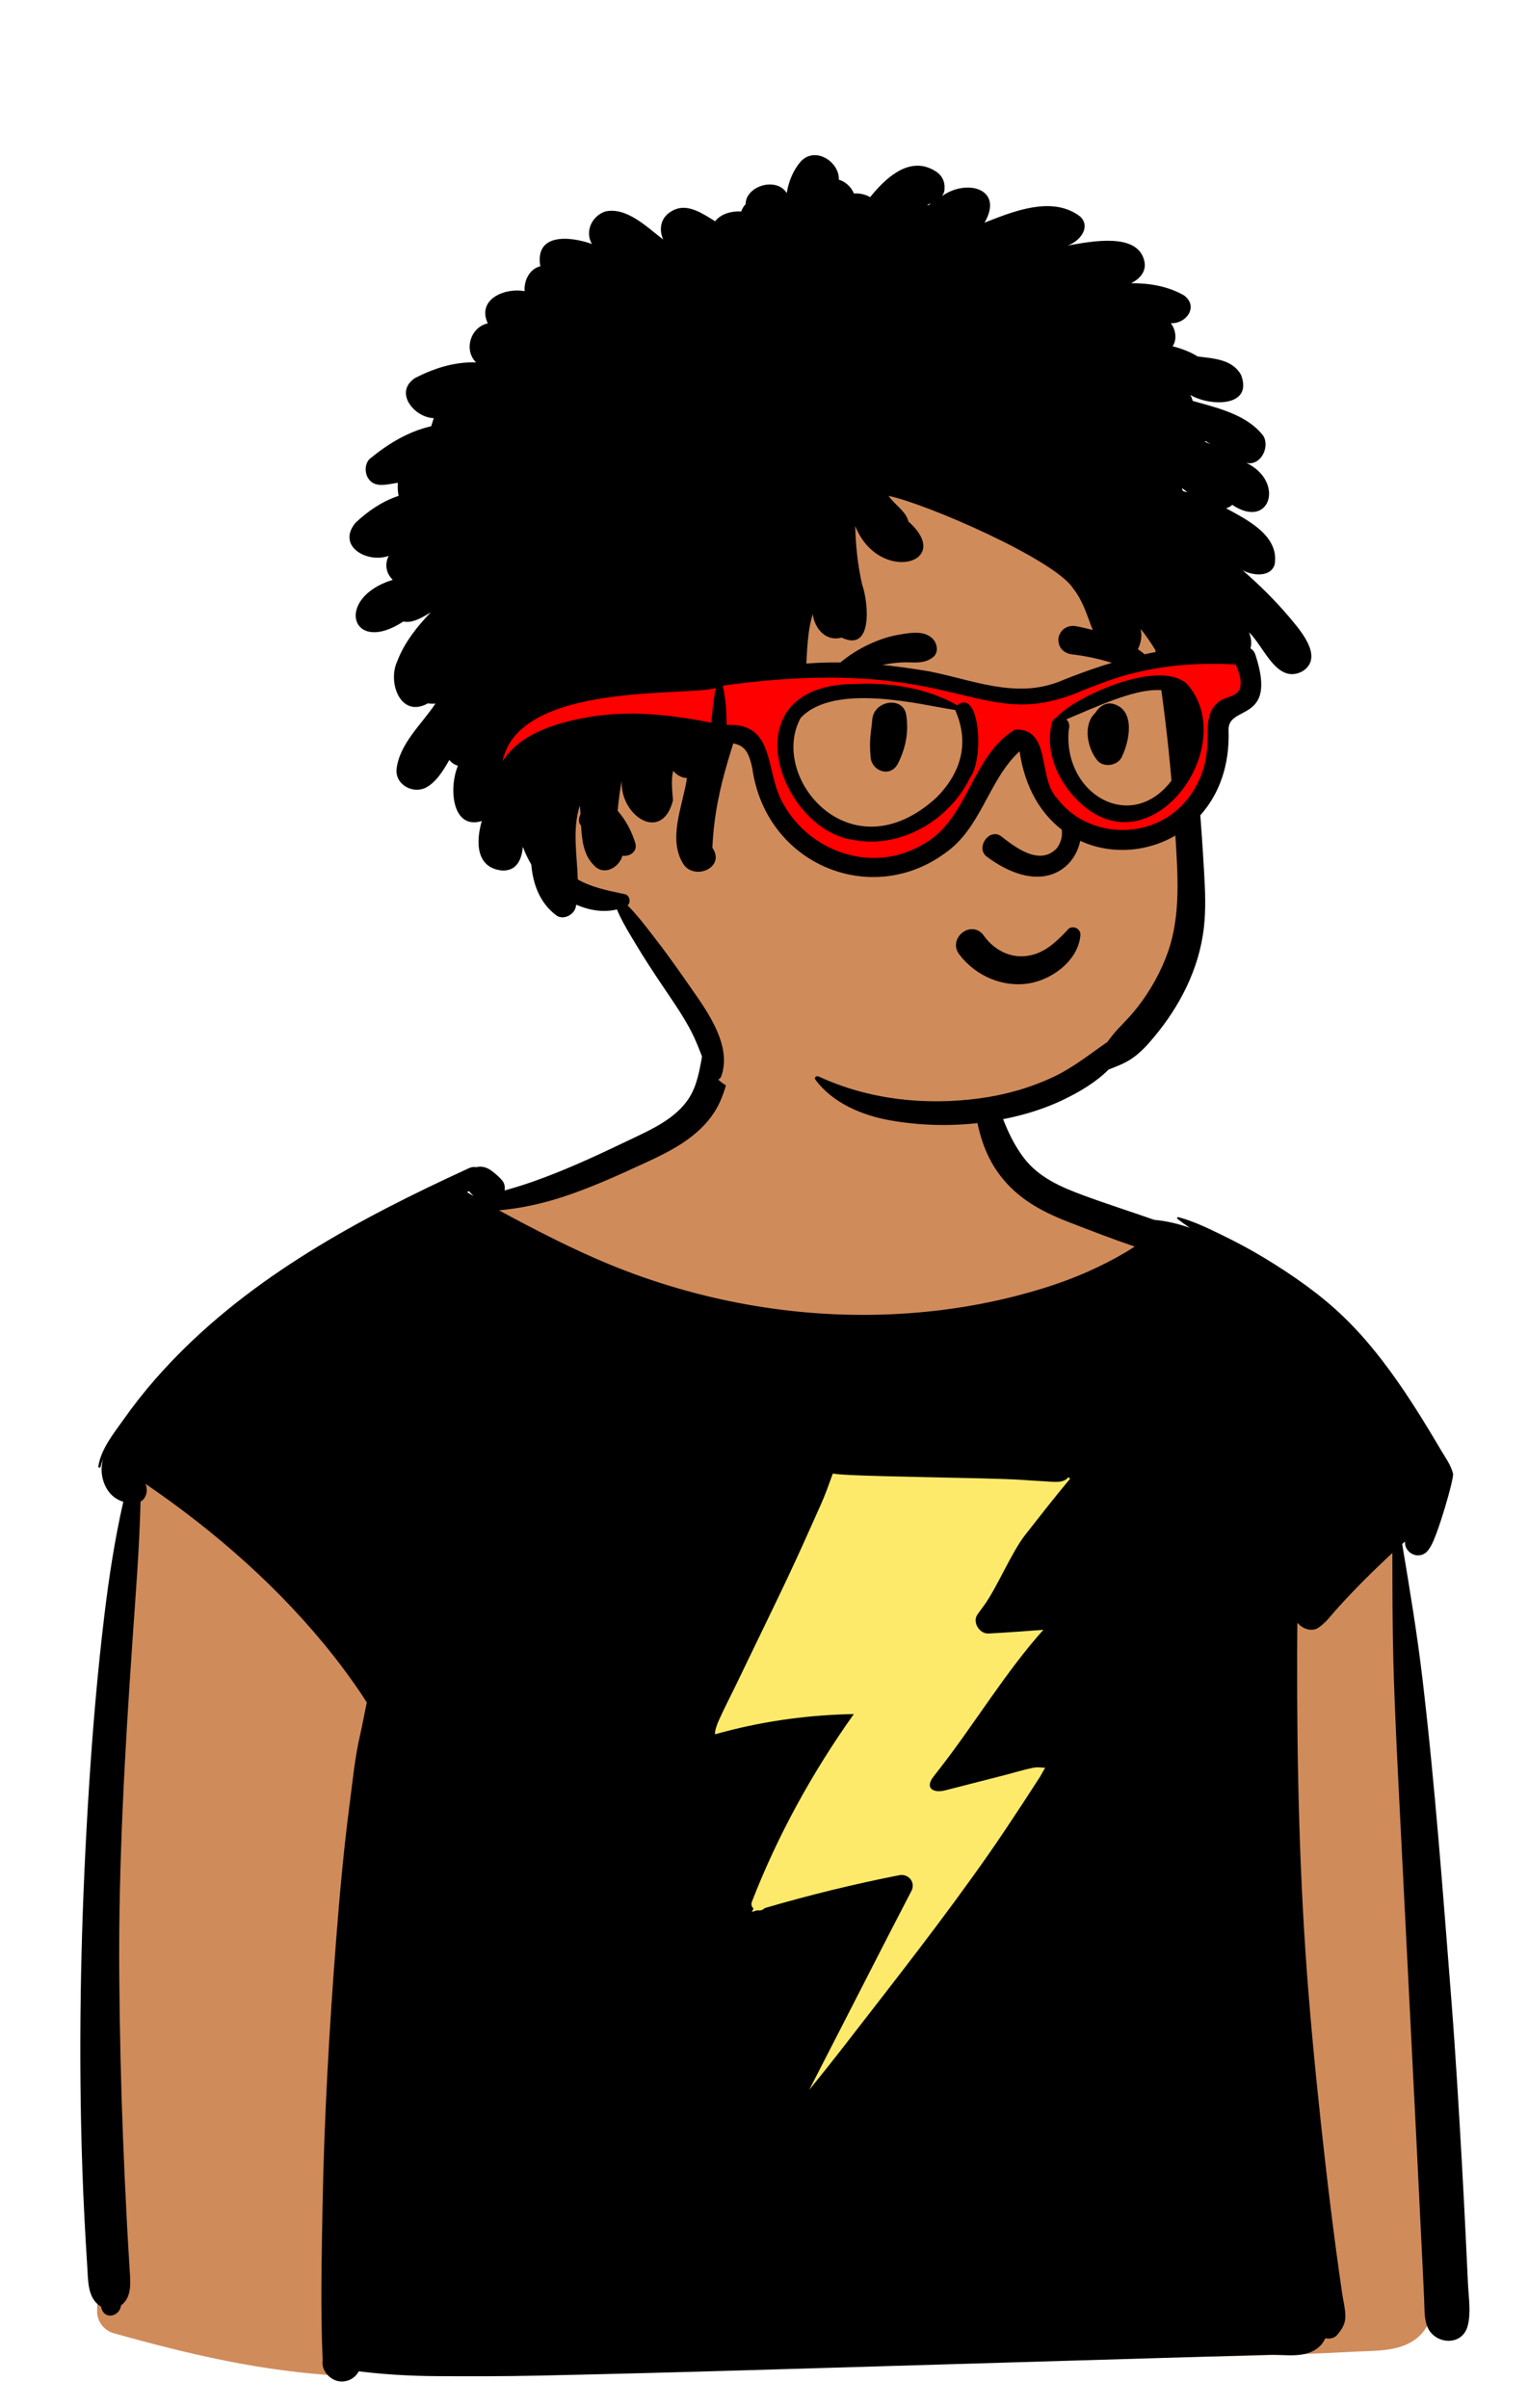 <svg viewBox="0 0 818 1289" fill="none" xmlns="http://www.w3.org/2000/svg">
<path fill-rule="evenodd" clip-rule="evenodd" d="M409.475 503.997C422.914 500.277 438.363 500.71 452.151 501.661C466.153 502.628 481.178 504.286 494.317 509.514C505.739 514.059 515.371 521.702 521.24 532.654C526.065 541.657 528.328 551.531 529.746 561.56C530.326 565.664 530.812 569.778 531.273 573.896L532.223 582.463C532.595 585.739 532.919 588.195 533.571 591.85C535.374 601.959 537.885 610.405 543.491 617.76C557.067 635.566 579.235 641.526 599.394 649.126C612.294 653.989 622.509 662.737 625.343 676.794C628.077 690.355 732.04 804.126 742.247 813.717L742.527 813.976C750.444 821.104 749.512 834.503 750.62 844.286C751.807 854.775 752.937 865.272 754.01 875.772C756.188 897.105 758.129 918.461 759.832 939.835C766.49 1023.43 769.511 1107.31 768.869 1191.17L768.829 1195.91C768.73 1206.56 768.809 1217.25 768.332 1227.88C767.873 1238.1 764.781 1248.32 755.313 1253.66C746.541 1258.6 735.449 1258.17 725.646 1258.66L725.06 1258.69C714.541 1259.27 704.018 1259.74 693.49 1260.13C650.704 1261.71 607.879 1261.89 565.068 1261.69C480.138 1261.3 395.123 1259.43 310.273 1264.19C288.644 1265.4 219.69 1258.03 198.129 1260.13C177.521 1262.14 195.203 1272.24 182.472 1271.58C140.604 1269.39 100.89 1260.05 60.776 1248.79C55.765 1247.39 51.933 1242.52 51.996 1237.27C52.741 1179.53 54.371 1121.81 56.918 1064.12C59.187 1012.73 62.177 961.381 65.886 910.079C67.499 887.779 69.247 865.489 71.13 843.211L71.946 833.664C73.01 821.352 73.622 808.814 76.043 796.673C78.438 784.665 83.871 774.252 91.749 764.948C98.818 756.601 178.853 691.257 198.129 678.886C216.579 667.044 235.953 657.054 254.894 646.079C262.774 641.513 270.342 643.156 277.074 637.551C280.623 634.597 332.12 614.689 346.013 608.12L346.423 607.925C357.057 602.823 366.843 597.291 374.191 588.469C376.654 585.512 381.485 566.881 381.494 560.928C381.511 550.294 380.705 539.092 383.913 528.791C387.749 516.473 396.995 507.451 409.475 503.997ZM432.258 778.189L349.971 938.439H403.479L365.124 1027.48H449.353L419.474 1152.19L590.342 938.439H526.224L590.342 854.28H545.871L590.342 783.009L432.258 778.189Z" fill="#D08B5B"/>
<path fill-rule="evenodd" clip-rule="evenodd" d="M622.315 768.789L590.342 1132.9L324.036 1139.49V750.934L622.315 768.789Z" fill="#FDEA6B"/>
<path fill-rule="evenodd" clip-rule="evenodd" d="M708.679 868.301C708.489 868.49 708.289 868.681 708.099 868.881C708.319 868.571 708.509 868.25 708.679 867.931V868.301ZM548.759 821.62C541.369 831.061 533.549 850.271 526.369 859.881C525.339 861.26 524.329 862.641 523.329 864.03C520.349 868.2 524.329 874.58 529.229 874.311C539.019 873.79 548.799 873.061 558.579 872.321C538.489 894.71 521.809 922.521 503.359 946.24C502.109 947.83 500.879 949.431 499.649 951.03C494.979 957.12 499.659 959.881 506.039 958.24C507.359 957.901 508.679 957.561 509.999 957.231C519.279 954.851 528.549 952.471 537.829 950.101C542.959 948.78 548.119 947.151 553.319 946.141C555.459 945.731 557.509 946.071 559.529 946.181C558.559 947.66 557.199 950.33 556.929 950.74C553.899 955.46 550.849 960.16 547.779 964.84C541.799 973.941 535.789 983.03 529.559 991.96C505.259 1026.78 479.049 1060.02 453.069 1093.57C446.529 1102.01 439.899 1110.36 433.159 1118.63C433.189 1118.58 433.209 1118.53 433.239 1118.48C439.309 1106.66 445.379 1094.85 451.449 1083.03C462.989 1060.57 474.419 1038.05 486.079 1015.65C486.679 1014.48 487.289 1013.32 487.899 1012.15C490.319 1007.51 486.349 1002.69 481.379 1003.67C457.133 1008.45 433.122 1014.32 409.409 1021.27C408.342 1022.4 406.773 1022.74 405.372 1022.46C404.419 1022.75 403.462 1023.02 402.509 1023.31C402.798 1022.71 403.097 1022.12 403.388 1021.52C402.419 1020.68 401.937 1019.38 402.567 1017.75C416.212 982.542 434.92 948.553 457.086 917.425C456.194 917.442 455.304 917.455 454.409 917.481C430.079 918.141 406.209 921.631 382.759 928.26C382.649 926.09 383.959 922.731 384.669 921.131C387.509 914.74 390.769 908.5 393.819 902.21C400.059 889.29 406.299 876.381 412.539 863.46C418.639 850.84 424.689 838.181 430.429 825.381C433.439 818.67 436.449 811.95 439.449 805.231C441.899 799.76 443.829 794.25 445.859 788.651C451.819 790.401 528.349 790.78 546.949 792.071C551.509 792.391 556.079 792.681 560.649 792.931C564.289 793.141 569.419 793.941 571.929 790.651L572.879 791.45C564.619 801.33 556.699 811.481 548.759 821.62V821.62ZM249.969 638.061C250.349 637.891 250.719 637.721 251.089 637.551C251.279 637.821 251.509 638.071 251.749 638.321C252.349 638.931 252.939 639.59 253.559 640.191C252.359 639.49 251.159 638.78 249.969 638.061V638.061ZM784.809 1200.05C784.119 1185.48 783.349 1170.91 782.529 1156.34C780.909 1127.86 779.239 1099.38 777.009 1070.94C772.479 1013.31 768.259 955.7 761.469 898.28C758.619 874.21 754.639 850.321 750.649 826.42C751.159 825.96 751.679 825.5 752.189 825.051C751.639 831.59 760.519 835.731 764.919 829.21C765.249 828.721 765.569 828.231 765.889 827.721C769.699 821.561 778.479 791.34 777.869 788.78C776.769 784.17 773.709 780.071 771.319 776.011C769.229 772.46 767.119 768.91 764.979 765.391C760.709 758.34 756.309 751.361 751.699 744.53C742.149 730.391 731.709 716.811 719.409 704.941C706.679 692.641 692.069 682.53 676.979 673.361C669.729 668.96 662.249 664.971 654.629 661.25C647.109 657.59 638.879 653.54 630.779 651.46C630.319 651.34 629.849 651.981 630.269 652.321C632.419 654.021 634.669 655.62 636.959 657.16C630.759 655.011 624.369 653.46 617.929 652.91C605.459 648.53 592.839 644.521 580.429 639.95C568.229 635.45 556.209 630.391 548.099 619.731C541.169 610.62 536.789 599.471 533.419 588.611C529.719 576.641 528.249 564.2 524.829 552.21C524.559 551.24 522.969 551.13 522.759 552.21C520.319 564.79 520.429 578.931 521.819 591.63C523.279 604.95 527.029 618.021 535.189 628.851C544.669 641.441 557.529 648.45 571.999 654.04C583.669 658.561 595.489 663.16 607.439 667.2C605.879 668.221 604.299 669.24 602.669 670.21C596.189 674.061 589.449 677.481 582.559 680.551C569.979 686.16 556.729 690.361 543.399 693.771C518.589 700.09 493.149 703.301 467.569 703.721C416.389 704.571 364.639 693.851 317.829 673.151C304.649 667.321 291.779 660.91 279.039 654.181C275.059 652.08 271.059 649.96 267.079 647.78C267.409 647.761 267.749 647.731 268.079 647.7C276.969 646.861 285.749 645.151 294.349 642.731C311.959 637.761 328.839 630.011 345.419 622.38C359.479 615.91 373.959 608.54 382.549 595.061C387.139 587.851 389.249 579.391 390.959 571.111C392.869 561.891 395.119 552.63 396.509 543.321C396.999 540.061 396.269 535.651 392.769 534.111C391.369 533.5 390.219 533 388.649 533C385.179 533 381.619 535.521 380.789 538.981C378.739 547.611 377.499 556.481 375.889 565.2C374.499 572.74 373.229 580.611 369.159 587.24C362.049 598.851 348.109 604.79 336.329 610.441C321.399 617.601 306.459 624.58 290.949 630.391C284.119 632.95 277.169 635.271 270.119 637.17C270.399 635.441 270.159 633.62 269.139 632.25C267.439 629.99 265.509 628.49 263.319 626.761C260.939 624.88 257.739 623.901 254.929 624.731C254.929 624.74 254.919 624.731 254.919 624.731C253.779 624.481 252.519 624.58 251.219 625.17C247.199 627.011 243.189 628.87 239.179 630.761C181.489 657.901 125.439 689.78 82.989 738.33C76.869 745.33 71.139 752.691 65.769 760.28C60.549 767.651 54.089 775.651 52.649 784.79C52.529 785.551 53.639 785.901 53.829 785.12C54.169 783.71 54.629 782.33 55.199 780.99C54.009 785.151 54.079 789.571 55.759 793.92C57.749 799.04 61.399 802.431 66.009 803.78C61.379 824.071 58.269 844.631 55.769 865.42C52.179 895.37 49.629 925.391 47.709 955.49C43.869 1015.56 42.159 1075.93 43.399 1136.11C43.749 1153.12 44.329 1170.13 45.209 1187.13C45.649 1195.63 46.129 1204.12 46.679 1212.62C47.219 1220.98 46.779 1230.19 54.069 1234.6C54.159 1234.93 54.259 1235.25 54.349 1235.58C56.119 1241.75 64.009 1239.77 64.749 1234.17C64.759 1234.11 64.769 1234.04 64.779 1233.98C70.739 1229.43 69.839 1221.85 69.399 1214.58C68.929 1206.73 68.429 1198.89 68.009 1191.05C67.209 1176.01 66.529 1160.97 65.919 1145.92C64.729 1116.16 64.059 1086.36 63.839 1056.58C63.399 997.01 66.839 937.53 70.919 878.131C72.629 853.28 74.629 828.54 75.239 803.7C78.429 802.04 79.409 797.321 77.809 794.141C115.589 819.92 150.649 850.74 178.799 886.561C183.499 892.54 187.989 898.7 192.289 904.971C193.689 907.01 195.019 909.131 196.359 911.25C195.059 917.16 194.049 923.17 192.729 928.84C190.009 940.551 188.859 952.7 187.299 964.601C184.129 988.771 181.899 1013.16 180.009 1037.46C176.289 1085.45 173.529 1133.43 172.659 1181.56C172.179 1208.78 171.539 1236.17 172.739 1263.38C171.849 1268.7 176.639 1273.9 181.649 1274.57C186.039 1275.16 190.139 1272.88 192.059 1269.21C205.739 1270.91 219.779 1271.69 233.369 1271.79C251.679 1271.92 269.989 1271.9 288.299 1271.51C324.929 1270.71 361.549 1269.77 398.169 1268.68C471.409 1266.52 544.649 1264.35 617.899 1262.18C638.209 1261.58 658.519 1260.98 678.829 1260.38C687.989 1260.11 699.409 1262.75 706.629 1255.68C707.869 1254.46 708.829 1253.03 709.509 1251.5C711.669 1252.04 714.319 1251.51 715.739 1249.84C718.389 1246.71 720.339 1243.81 720.239 1239.47C720.149 1235.41 719.029 1231.13 718.449 1227.11C717.349 1219.56 716.289 1212.01 715.279 1204.45C713.289 1189.51 711.429 1174.55 709.719 1159.58C706.219 1128.97 703.039 1098.29 700.559 1067.58C695.639 1006.85 694.249 945.801 694.419 884.881C694.439 879.431 694.469 873.981 694.499 868.53C694.729 868.821 694.979 869.09 695.249 869.321C695.469 869.51 695.689 869.7 695.909 869.901C698.469 872.151 702.729 873.311 705.799 871.181C709.569 868.74 712.169 865.08 715.109 861.771C718.199 858.301 721.379 854.92 724.589 851.561C730.809 845.061 737.239 838.83 743.799 832.67C744.329 832.181 744.859 831.681 745.389 831.2C745.429 850.59 745.409 869.971 745.929 889.351C746.709 918.141 748.269 946.901 749.699 975.651C752.539 1032.58 755.479 1089.49 758.309 1146.41C759.099 1162.3 759.849 1178.2 760.639 1194.09C761.039 1202.04 761.429 1209.99 761.809 1217.94C762.009 1222.24 762.209 1226.55 762.409 1230.85C762.629 1235.47 762.339 1240.41 763.899 1244.8C767.449 1254.84 782.789 1256.26 785.739 1244.8C787.589 1237.61 786.169 1229.29 785.839 1221.91C785.499 1214.63 785.159 1207.34 784.809 1200.05V1200.05Z" fill="black"/>
<path fill-rule="evenodd" clip-rule="evenodd" d="M466.531 172.26C523.191 172.26 581.797 216.272 602.567 244.357C626.583 276.832 645.528 432.728 636.64 485.628C627.753 538.527 583.607 596.184 506.971 596.184C430.334 596.184 383.696 586.724 381.825 572.984C379.955 559.244 331.278 482.765 331.278 482.765C331.278 482.765 281.494 468.733 281.299 435.214C281.104 401.695 307.977 389.5 307.977 389.5C307.977 389.5 298.396 257.221 322.526 222.781C346.657 188.342 409.87 172.26 466.531 172.26Z" fill="#D08B5B"/>
<path fill-rule="evenodd" clip-rule="evenodd" d="M428.328 86.845C435.948 77.859 449.389 86.353 449.084 96.173C452.126 96.998 455.715 99.846 457.099 103.557C460.094 103.363 463.113 103.959 465.833 105.518L466.406 104.81C475.831 93.279 488.304 83.384 501.174 91.876C504.677 94.186 506.246 98.006 505.473 102.146L505.414 102.439L505.698 101.161C505.989 99.946 505.556 102.376 505.393 102.89L505.373 102.949C505.033 103.814 504.694 104.25 504.386 104.905C517.562 95.524 537.626 101.015 527.055 119.175L531.354 117.495C546.228 111.734 564.723 105.548 578.283 115.905C584.344 121.748 577.616 129.539 571.44 131.428L572.501 131.25C584.353 129.233 609.078 124.248 612.611 139.709C613.881 145.272 610.177 149.338 605.502 151.576C615.392 151.54 625.147 153.174 633.705 158.01C641.845 163.808 635.266 173.401 626.753 172.983C629.392 176.253 630.268 181.788 627.72 185.321C632.558 186.594 637.021 188.231 641.135 190.782L642.265 190.928C650.488 191.956 659.87 192.568 664.393 200.661C671.051 218.221 647.344 217.522 637.168 211.354C637.772 212.337 638.22 213.411 638.471 214.558L641.768 215.485C654.208 218.953 668.287 222.783 676.296 233.275C679.967 239.312 674.858 249.573 667.182 247.739C687.982 257.665 680.01 283.815 659.669 270.212C658.717 271.094 657.56 271.75 656.348 272.039L660.64 274.371C671.542 280.352 684.653 288.541 682.377 302.12C680.212 309.307 670.264 307.993 665.207 305.243C674.042 312.856 682.378 321.098 689.95 330.01L692.046 332.508C697.935 339.581 708.18 352.602 697.082 359.406C683.4 366.384 676.582 345.778 668.624 338.423C674.987 353.425 654.302 363.888 647.083 348.777C645.87 348.99 644.651 349.012 643.456 348.851C649.68 355.463 666.515 400.703 645.575 390.783C642.24 387.247 639.313 383.383 636.623 379.327C639.985 405.247 642.444 431.29 644.034 457.351L644.6 466.798C645.178 476.597 645.616 486.438 644.517 496.205C643.249 507.575 639.987 518.245 635.047 528.545C630.496 538.045 624.628 546.845 617.913 554.935C614.321 559.265 610.509 563.475 605.819 566.644C602.086 569.165 597.725 570.825 593.524 572.425C586.689 579.265 577.918 584.435 569.346 588.565C555.216 595.355 539.898 599.105 524.401 600.985C508.555 602.894 492.548 602.435 476.832 599.705C461.813 597.105 445.716 590.455 436.467 577.785C435.669 576.695 437.155 575.665 438.132 576.115C464.977 588.565 495.142 591.815 524.401 587.885C538.051 586.055 551.483 582.275 563.947 576.405C574.465 571.455 583.335 564.255 592.776 557.735C594.613 555.285 596.468 552.875 598.584 550.635L601.886 547.165C604.354 544.559 606.777 541.917 608.981 539.065C615.788 530.275 621.425 520.305 625.148 509.815C632.388 489.396 630.43 467.23 629.151 445.95L629.04 444.075C627.723 421.315 625.576 398.635 622.603 376.035C621.367 366.63 619.991 357.241 618.485 347.872C616.07 343.935 613.491 340.126 610.605 336.558C612.954 345.706 604.82 358.422 594.846 352.385C583.425 342.601 583.977 326.809 574.405 314.828C564.483 299.469 496.02 269.597 475.665 265.402C478.944 270.183 484.934 273.513 486.331 279.155C511.364 301.319 470.559 313.117 457.817 281.531C458.099 292.047 459.163 302.472 461.497 312.736C464.897 322.162 467.566 349.479 450.517 341.236C442.356 343.598 436.132 336.632 435.109 328.772C429.213 346.533 434.789 374.909 423.979 387.999C420.663 391.442 415.541 389.149 413.817 385.218C403.82 382.594 404.673 370.915 403.46 362.555C394.343 395.876 382.931 419.005 381.359 453.765C388.414 463.83 372.939 471.232 366.297 463.166C356.975 449.669 365.571 431.218 367.764 416.444C365.142 416.308 362.547 415.142 360.381 412.593C359.201 417.23 359.879 423.339 360.277 428.368C354.365 451.528 331.892 436.693 332.822 417.907C331.851 423.207 331.116 428.561 330.65 433.954C334.99 438.958 338.207 444.948 340.11 451.305C341.479 455.899 336.819 458.653 333.262 457.986C331.369 464.457 323.161 469.126 317.763 462.941C312.428 457.533 311.5 449.718 311.074 441.937C310.332 441.146 309.879 440.11 309.954 438.855C310.022 437.676 310.311 436.676 310.77 435.834C310.68 434.244 310.566 432.683 310.393 431.174C306.262 444.05 308.95 457.542 309.311 470.729C316.606 474.846 324.934 476.605 333.3 478.343L334.513 478.595C337.096 479.135 337.915 482.995 335.969 484.615C341.148 489.695 345.619 495.755 349.98 501.345C355.77 508.761 361.308 516.471 366.695 524.198L369.856 528.737C379.092 541.919 391.861 559.777 386.143 576.015C385.365 578.245 382.112 579.045 380.844 576.705C376.682 569.005 374.357 560.525 370.406 552.735C366.525 545.095 361.695 538.015 356.904 530.935L354.141 526.832C349.54 519.98 344.983 513.053 340.758 505.995L337.817 501.108C335.053 496.493 332.317 491.724 330.28 486.765C323.026 488.517 315.434 487.26 308.477 484.229L308.388 484.713L308.212 485.585C307.219 489.776 301.449 492.642 297.762 489.9C288.939 483.234 285.346 473.312 284.41 462.703C282.632 459.706 281.124 456.541 279.895 453.267C279.315 459.8 276.799 466.135 269.049 465.938C255.599 464.832 254.279 452.102 257.915 439.441C241.992 444.314 240.126 421.749 245.152 409.857C243.286 409.298 241.558 408.184 240.569 406.684L239.744 408.134C236.684 413.443 233.215 418.598 228.38 421.354C221.625 425.203 211.804 420.435 212.253 411.958C213.699 398.142 225.784 387.62 233.14 376.548C231.83 376.733 230.469 376.686 229.133 376.436C214.429 384.656 207.411 365.31 212.59 354.102C216.385 344.032 223.254 335.372 230.617 327.738L228.459 329.03C224.565 331.328 220.221 333.547 215.939 332.645C187.928 351.09 178.733 320.069 210.167 310.373L210.157 310.229V310.229C207.002 307.18 205.633 302.354 208.086 297.534C196.556 301.593 180.095 292.41 190.258 279.861C196.887 273.605 204.708 268.224 213.378 265.409C212.945 263.106 212.805 260.762 212.984 258.404L212.467 258.475C206.993 259.264 200.245 261.504 196.87 255.598C195.158 252.624 195.359 247.722 198.165 245.41C207.828 237.448 218.853 230.826 230.829 228.141C231.268 226.68 231.726 225.227 232.211 223.782C221.995 223.592 210.525 209.994 222.26 202.289C232.576 197.022 243.204 193.634 254.852 193.948C248.023 187.199 252.055 174.967 261.136 173.087C255.189 160.397 269.882 153.849 280.841 155.85C280.439 150.212 283.451 143.928 289.247 142.513C286.207 124.671 305.059 126.359 316.87 130.588C312.915 123.71 316.98 115.618 323.958 113.206C335.386 110.614 346.318 121.521 355.019 128.21C352.053 121.232 354.555 114.798 361.622 112.018C368.9 109.163 376.742 114.679 382.817 118.428C386.119 114.272 391.759 112.917 396.816 113.174C397.357 111.613 398.15 110.311 399.167 109.282C399.139 99.665 415.478 94.377 421.181 103.336C422.151 97.107 424.709 91.113 428.328 86.845ZM632.751 261.279L632.94 262.315V262.315C633.181 262.529 633.408 262.755 633.641 262.975C634.369 263.147 635.072 263.329 635.739 263.516C634.768 262.728 633.767 261.998 632.751 261.279ZM645.364 236.04L645.142 236.348C645.104 236.399 645.066 236.449 645.025 236.497C645.641 236.731 646.255 236.97 646.867 237.216L647.784 237.592L648.107 237.735C647.197 237.162 646.283 236.595 645.364 236.04ZM498.277 108.983L497.726 109.12C497.55 109.163 497.384 109.203 497.232 109.239C497.176 109.254 497.124 109.26 497.072 109.281L497.217 109.25V109.25C496.956 109.448 496.614 109.682 496.329 109.87C496.609 109.847 496.887 109.82 497.168 109.804C497.534 109.529 497.904 109.256 498.277 108.983Z" fill="black"/>
<path fill-rule="evenodd" clip-rule="evenodd" d="M530.587 523.927C523.864 521.184 517.866 516.61 513.481 510.766C511.957 508.735 511.561 506.59 511.881 504.628C512.241 502.421 513.546 500.422 515.326 499.081C517.112 497.735 519.345 497.072 521.504 497.41C523.381 497.704 525.248 498.731 526.727 500.862L527.035 501.288C529.642 504.815 533.04 507.709 536.91 509.574C540.641 511.372 544.814 512.211 549.132 511.723C557.356 510.794 563.024 506.346 569.049 500.307C569.796 499.544 570.543 498.758 571.294 497.959C571.768 497.234 572.426 496.769 573.157 496.524C573.968 496.253 574.886 496.269 575.726 496.562C576.537 496.845 577.262 497.381 577.747 498.095C578.209 498.773 578.471 499.61 578.386 500.574C577.835 506.833 574.562 512.419 569.914 516.805C564.752 521.677 557.909 525.047 551.466 526.229C544.368 527.531 537.136 526.598 530.587 523.927V523.927ZM554.814 427.367C562.366 431.957 573.872 442.66 565.748 454.04C556.186 464.073 542.418 452.569 535.634 447.366C529.343 443.334 522.275 453.704 528.112 458.413C577.136 494.708 597.031 428.567 558.634 421.97C554.406 421.243 552.836 425.947 554.814 427.367ZM466.963 385.146C467.798 374.79 483.57 372.438 485.139 382.686C486.544 391.866 484.89 400.299 480.755 408.564C476.804 416.46 466.874 412.777 466.123 405.587C465.116 395.949 466.444 391.589 466.963 385.146ZM587.027 380.561C589.226 377.681 592.401 375.715 596.205 376.826C608.09 380.299 604.587 397.172 600.413 405.385C598.145 409.845 590.814 410.976 587.501 407.049C582.101 400.645 579.515 387.856 586.38 381.548C586.566 381.222 586.773 380.893 587.027 380.561ZM480.588 339.83L482.465 339.502C488.273 338.497 495.494 337.532 499.603 342.201C501.782 344.677 502.532 349.279 499.603 351.649C494.451 355.819 488.755 354.203 482.581 354.556C477.493 354.848 472.603 355.69 467.702 357.091C456.95 360.164 448.189 365.774 439.006 371.934C437.801 372.742 436.571 371.201 437.146 370.074C442.447 359.691 452.72 351.162 463.01 345.963C468.502 343.188 474.512 340.886 480.588 339.83ZM576.193 335.179L577.63 335.473C593.267 338.742 613.583 345.271 620.988 360.631C621.271 362.803 620.972 363.268 620.73 363.572L620.649 363.673C620.45 363.933 620.29 364.291 619.349 364.587C619.087 364.525 618.824 364.459 618.557 364.389C615.163 363.499 612.477 362.274 609.877 361.002L607.058 359.613C603.788 358.01 600.488 356.465 596.992 355.324C589.53 352.89 581.854 351.175 574.06 350.26C572.37 350.061 570.744 349.491 569.46 348.514C568.242 347.587 567.311 346.302 566.887 344.595C566.337 342.386 566.495 340.714 567.68 338.721C568.572 337.224 569.847 336.187 571.311 335.591C572.804 334.984 574.503 334.841 576.193 335.179Z" fill="black"/>
<path fill-rule="evenodd" clip-rule="evenodd" d="M642.267 432.081C633.087 443.55 597.151 456.281 578.024 442.461C558.898 428.641 551.339 419.01 548.783 401.742C548.51 399.901 545.181 398.676 543.774 399.983C535.892 407.303 530.791 416.627 525.737 425.974C520.036 436.516 514.421 447.123 504.062 454.26C485.714 464.095 452.52 465.496 442.713 461.157C423.927 452.847 409.067 435.073 405.687 410.613C405.687 410.613 402.25 399.763 399.239 397.48C396.384 395.316 380.632 393.388 378.906 393.068C347.807 387.297 308.475 383.619 280.776 403.92C277.027 406.186 264.195 414.699 264.005 412.605C263.871 404.406 273.162 385.849 294.294 377.019C320.426 366.099 359.271 365.46 381.775 367.87C382.906 367.991 386.765 367.043 387.037 366.925C421.131 352.165 460.359 356.085 496.839 362.289C502.067 363.303 548.863 374.891 567.478 367.87C598.254 355.306 631.067 346.204 664.302 349.785C664.58 349.815 668.775 375.281 665.507 377.019C662.906 378.401 658.48 381.944 656.908 383.883C655.502 385.616 654.617 387.771 654.695 390.756C655.327 408.025 650.4 421.921 642.267 432.081ZM515.728 416.672C519.631 411.027 520.862 398.346 519.228 389.095C518.401 384.411 516.795 380.682 514.779 378.826C513.439 377.593 511.91 377.012 510.243 377.098C509.329 377.145 508.338 377.405 507.29 377.971C493.097 370.293 475.903 367.529 459.604 368.324C446.629 368.321 437.372 371.384 431.094 376.151C423.541 381.887 420.137 390.133 419.941 399.076C419.707 409.688 424.066 421.297 431.217 430.483C438.061 439.275 447.424 445.793 457.581 447.297C469.112 449.586 480.862 447.372 491.079 441.955C501.557 436.399 510.408 427.477 515.728 416.672ZM629.507 422.659C636.084 414.887 640.457 404.777 641.123 394.759C641.728 385.643 639.287 376.613 632.538 369.15C626.418 363.898 615.606 363.811 604.231 366.735C589.523 370.517 574.307 378.969 569.235 384.428C568.04 385.054 566.931 386.145 565.965 388.485L565.958 389.319C564.422 396.406 565.333 403.597 567.991 410.231C570.879 417.437 575.831 423.979 581.868 428.971C589.89 435.579 598.264 437.601 606.102 436.534C614.979 435.326 623.235 430.071 629.507 422.659Z" fill="#FF0000"/>
<path fill-rule="evenodd" clip-rule="evenodd" d="M566.419 365.063C597.584 352.339 630.897 343.168 664.623 346.802C667.412 345.741 670.874 346.635 672.11 350.579C684.123 387.174 657.334 376.997 657.694 390.677C660.502 467.38 557.407 480.479 545.815 402.181L545.602 402.307V402.307C528.924 417.87 525.411 443.195 505.764 456.73C466.131 485.715 409.949 462.75 402.733 411.15L402.576 410.452C400.154 399.922 397.258 397.311 385.311 397.362L383.424 396.987C352.385 390.872 311.052 385.377 282.463 406.407C276.245 410.023 275.953 419.319 270.699 423.358C264.943 424.476 261.397 417.553 261.007 412.762C260.095 364.999 345.565 361.563 383.843 365.662C384.574 364.905 386.135 364.999 386.661 365.942C421.279 350.954 460.28 353.028 497.346 359.331C520.307 363.776 542.985 373.901 566.419 365.063ZM661.521 355.62C642.819 354.685 625.521 355.708 607.165 360.203C597.491 362.537 590.067 365.488 580.807 369.037C523.049 394.626 516.387 349.141 386.919 366.971C388.594 374.145 388.902 381.248 388.992 387.988C415.427 386.923 409.204 412.165 419.107 429.895L419.412 430.429C433.846 456.297 467.906 468.363 495.381 451.205C518.303 437.845 520.539 403.96 543.361 390.512C563.144 389.734 555.242 416.434 566.008 427.408C581.162 447.629 613.373 450.456 632.375 431.436C641.29 422.284 646.028 410.664 646.29 398.18C646.787 390.204 645.419 382.099 651.449 376.489C655.676 372.195 663.186 373.628 664.048 367.137C664.596 363.299 663.001 359.136 661.521 355.62ZM458.28 366.075C476.857 365.16 496.513 368.386 512.464 377.497C524.271 368.101 527.164 405.443 519.327 416.244C508.036 439.346 481.749 454.535 456.438 449.491C416.952 443.769 389.44 366.006 458.28 366.075ZM511.33 380.001L510.32 379.853C493.207 377.242 446.612 365.145 428.641 384.238C411.2 415.907 455.447 469.101 501.492 426.731C514.307 413.684 519.274 397.863 511.33 380.001ZM565.559 384.048C574.421 373.555 619.586 352.301 635.329 365.94C664.062 398.141 618.495 463.274 580.329 431.541C567.617 420.934 559.254 404.034 562.914 387.669L562.92 386.983C562.928 386.735 562.974 386.791 563.24 386.481C563.711 385.244 564.559 384.454 565.559 384.048ZM634.928 403.565C644.618 351.008 604.119 370.988 570.859 385.016C572.644 386.647 572.636 388.874 572.123 390.704C568.615 429.7 616.012 451.798 634.928 403.565ZM383.171 368.216C369.298 372.914 277.537 364.512 269.06 407.526C278.008 393.029 296.54 387.276 313.2 384.154C335.861 379.907 358.398 382.366 380.741 386.835L381.203 382.211C381.698 377.307 382.221 372.718 383.171 368.216Z" fill="black"/>
</svg>
